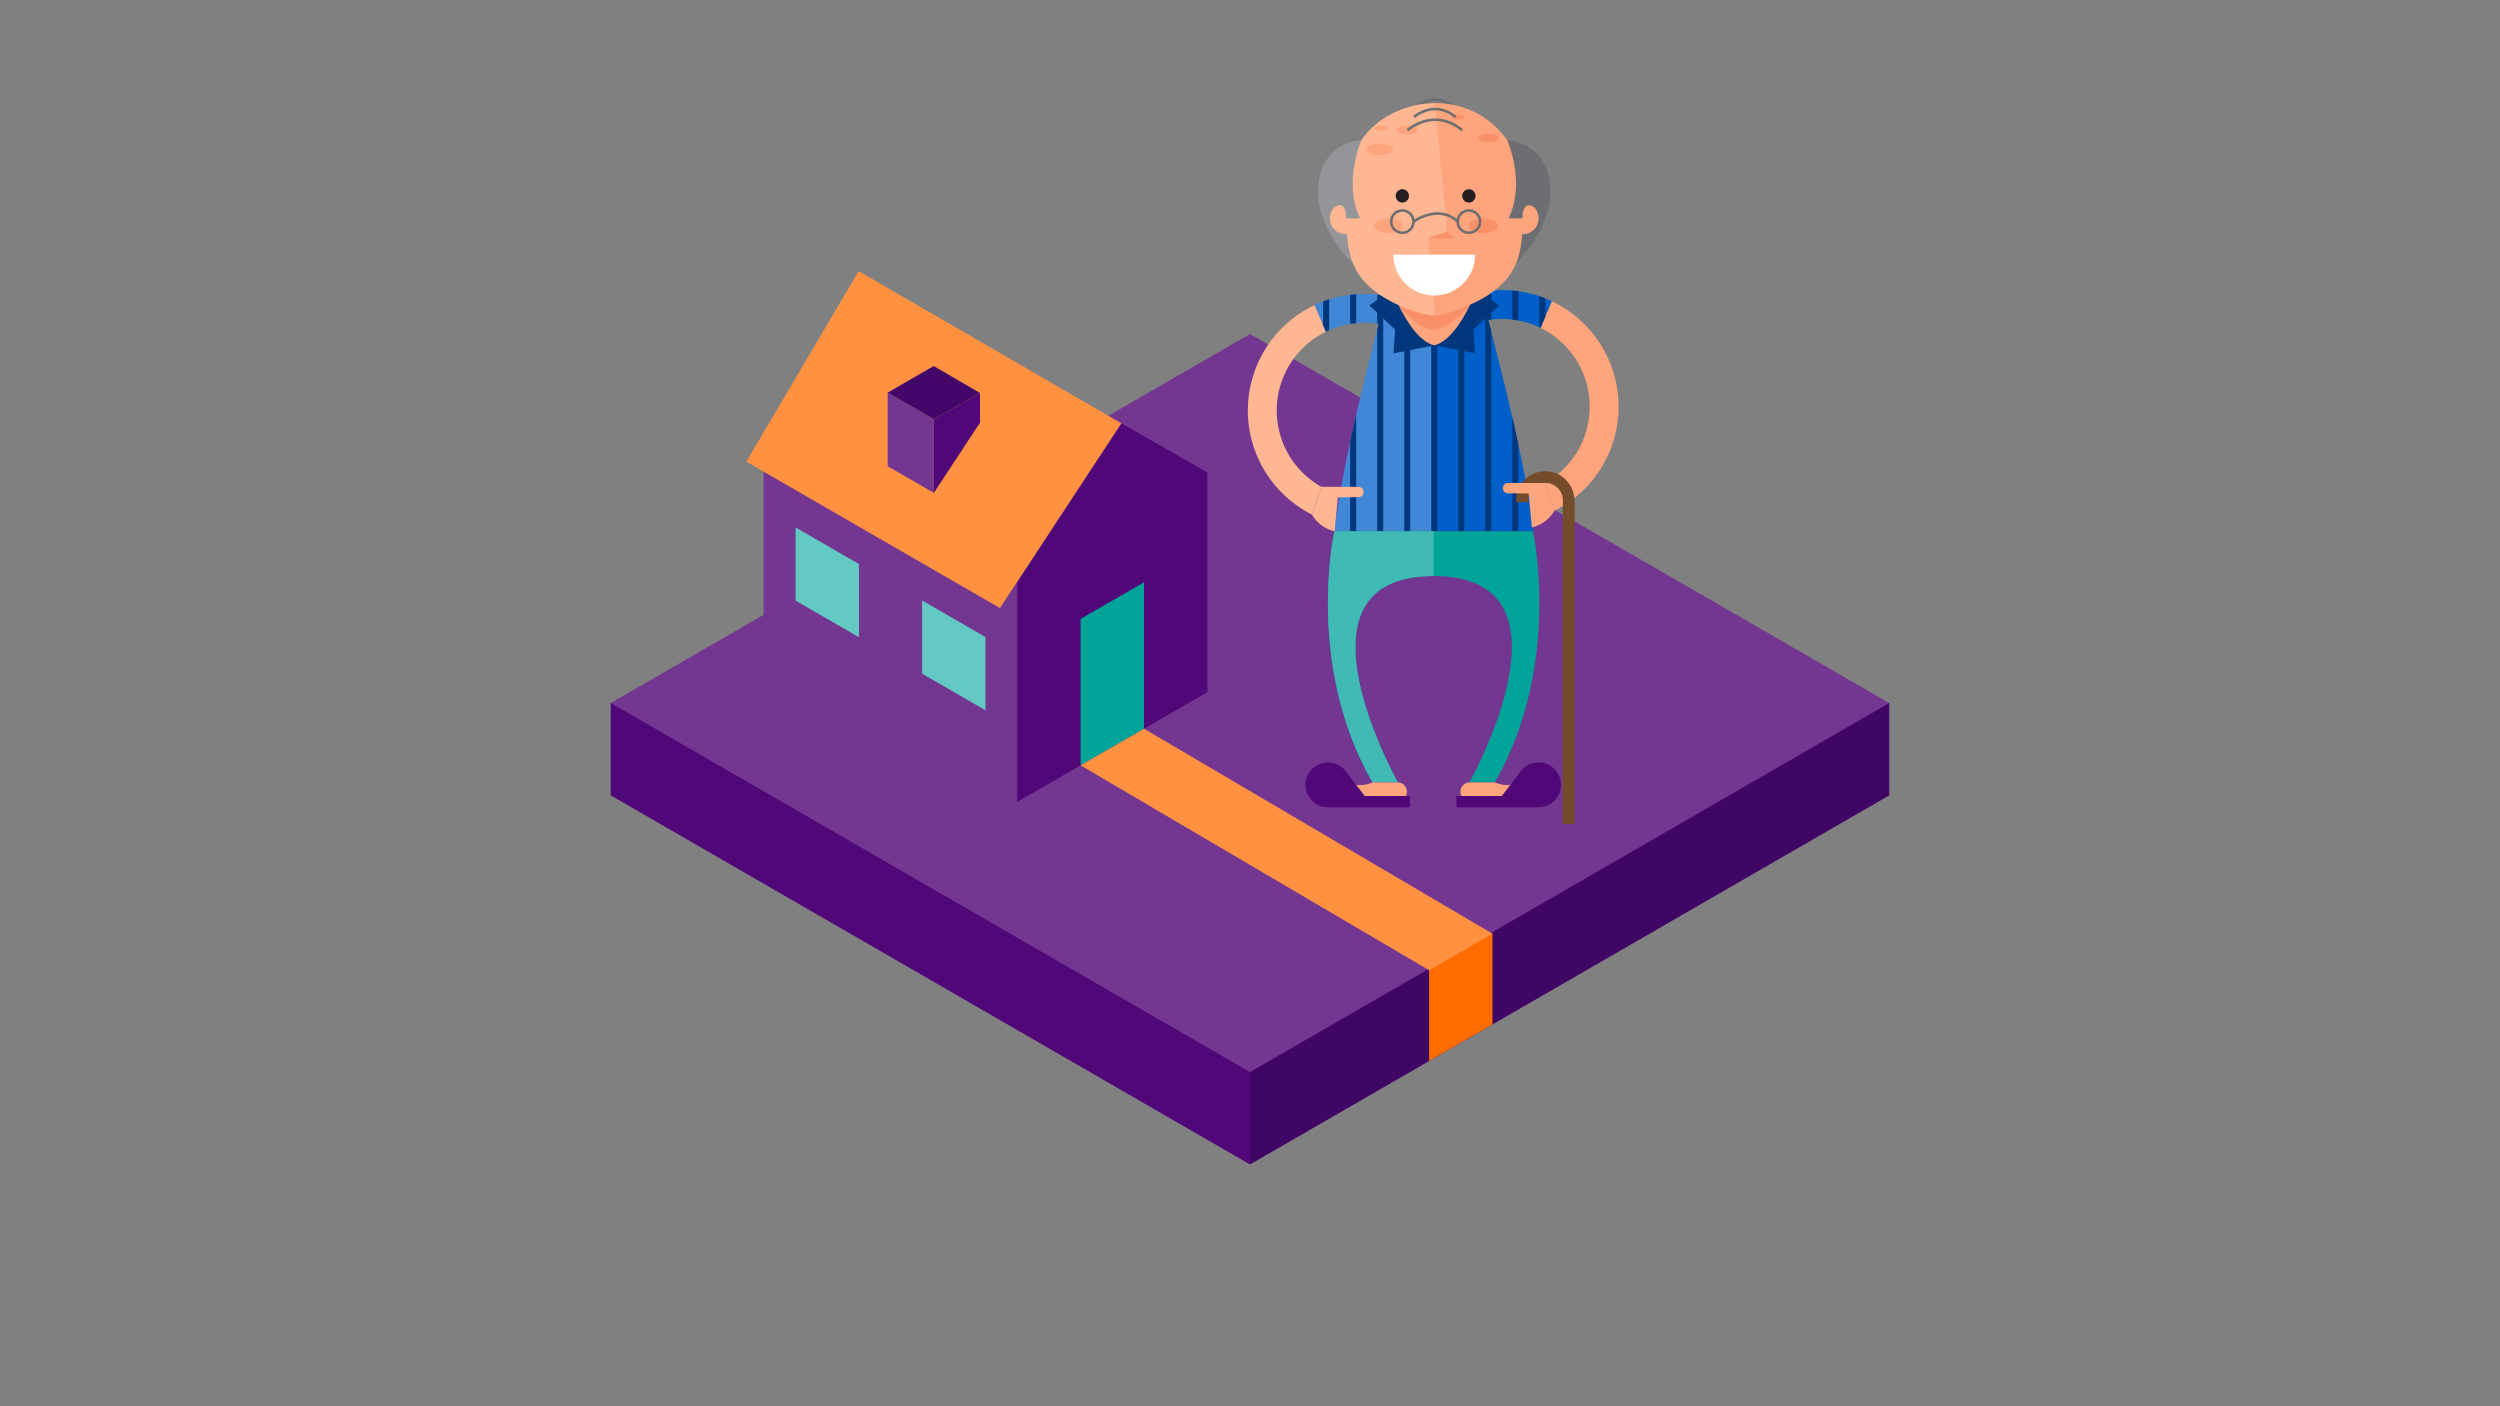 <svg id="Layer_1" data-name="Layer 1" xmlns="http://www.w3.org/2000/svg" xmlns:xlink="http://www.w3.org/1999/xlink" viewBox="0 0 1920 1080"><rect x="0" y="0" width="1920" height="1080" fill="#808080" stroke="none"/><defs><style>.cls-1,.cls-14{fill:none;}.cls-2{fill:#733791;}.cls-3{fill:#500778;}.cls-4{fill:#400666;}.cls-5{fill:#ff9141;}.cls-6{fill:#00a499;}.cls-7{fill:#64c8c3;}.cls-8{fill:#420768;}.cls-9{fill:#ff6d00;}.cls-10{fill:#939598;}.cls-11{fill:#6d6e71;}.cls-12{fill:#005fc8;}.cls-13{fill:#ffa57d;}.cls-14{stroke:#6d6e71;stroke-miterlimit:10;stroke-width:2px;}.cls-15{fill:#4187d7;}.cls-16{fill:#ffb692;}.cls-17{clip-path:url(#clip-path);}.cls-18{fill:#00377d;}.cls-19{fill:#f99067;}.cls-20{fill:#231f20;}.cls-21{fill:#fff;}.cls-22{fill:#41b9b4;}.cls-23{fill:#754c29;}</style><clipPath id="clip-path"><path class="cls-1" d="M1183.14,251.83l8.73-20.44a89.56,89.56,0,0,0-54.73-7.1c-.8-2.9-1.25-4.5-1.25-4.5l-20.1,11.31a89.32,89.32,0,0,0-11.9,6.7l-2.62,1.47-34.62-19.48s-.76,2.71-2.07,7.51a89.59,89.59,0,0,0-55.05,7l8.73,20.44a67.27,67.27,0,0,1,40.57-6c-10.64,40.43-28.92,113.86-34,159.25h153c-5.26-46.54-24.34-122.55-34.84-162.25a67.2,67.2,0,0,1,40.21,6Z"/></clipPath></defs><title>ilustracoes_caixa_am5SVG</title><polygon class="cls-2" points="960 256.5 469.09 539.93 469.09 610.79 960 894.21 1450.91 610.79 1450.91 539.93 960 256.5"/><polygon class="cls-3" points="960 894.21 469.09 610.79 469.09 539.93 960 823.36 960 894.21"/><polygon class="cls-4" points="960 894.21 1450.91 610.79 1450.91 539.93 960 823.36 960 894.21"/><polygon class="cls-2" points="781.22 615.89 586.46 503.45 586.46 334.78 781.22 447.22 781.22 615.89"/><polygon class="cls-3" points="861.17 325.1 781.22 447.21 781.22 615.87 927.29 531.54 927.29 362.89 861.17 325.1"/><polygon class="cls-5" points="573.18 354.55 659.45 208.26 861.17 325.1 767.94 466.99 573.18 354.55"/><polygon class="cls-6" points="829.88 587.78 829.88 475.32 878.6 447.22 878.6 559.65 829.88 587.78"/><polygon class="cls-7" points="708.19 461.18 708.19 517.4 756.88 545.51 756.88 489.29 708.19 461.18"/><polygon class="cls-7" points="610.99 405.06 610.99 461.28 659.68 489.39 659.68 433.17 610.99 405.06"/><polygon class="cls-2" points="717.18 378.52 717.18 321.97 681.72 301.5 681.72 358.05 717.18 378.52"/><polygon class="cls-3" points="752.64 301.84 717.18 321.97 717.18 378.52 752.64 324.61 752.64 301.84"/><polygon class="cls-8" points="681.72 301.5 717.18 321.97 752.64 301.84 717.09 281.08 681.72 301.5"/><polygon class="cls-5" points="878.6 559.65 829.88 587.78 1113.52 754.51 1146.23 717.07 878.6 559.65"/><polygon class="cls-9" points="1097.51 814.84 1097.51 745.2 1146.23 717.07 1146.23 786.75 1097.51 814.84"/><path class="cls-10" d="M1045.45,107.84s-29.18.26-32.83,33.58,26.6,61.1,26.6,61.1l1-47.34Z"/><path class="cls-11" d="M1157.45,107.84s29.18.26,32.83,33.58-26.6,61.1-26.6,61.1l-1-47.34Z"/><path class="cls-12" d="M1153.52,222.77a89.17,89.17,0,0,1,38.35,8.62l-8.73,20.44a67.27,67.27,0,0,0-87.43,26l-26.86,5.41A89.55,89.55,0,0,1,1153.52,222.77Z"/><path class="cls-13" d="M1243.06,312.3a89.51,89.51,0,0,1-49.24,79.95l-7.2-21.32a67.31,67.31,0,0,0-3.47-119.1l8.73-20.44A89.53,89.53,0,0,1,1243.06,312.3Z"/><path class="cls-14" d="M1087.7,82s13.71-12.28,28.52,0"/><path class="cls-15" d="M1047.89,225.72a89.17,89.17,0,0,0-38.35,8.62l8.73,20.44a67.27,67.27,0,0,1,87.43,26l26.86,5.41A89.55,89.55,0,0,0,1047.89,225.72Z"/><path class="cls-16" d="M958.35,315.25a89.51,89.51,0,0,0,49.24,79.95l7.2-21.32a67.31,67.31,0,0,1,3.47-119.1l-8.73-20.44A89.53,89.53,0,0,0,958.35,315.25Z"/><path class="cls-15" d="M1101.5,239.39l-34.84-19.6S1032.15,342.84,1024.79,408h76.71Z"/><path class="cls-12" d="M1101.05,239.39l34.84-19.6S1170.4,342.84,1177.76,408h-76.71Z"/><g class="cls-17"><rect class="cls-18" x="1016.15" y="187.23" width="4.64" height="281.74"/><rect class="cls-18" x="1036.91" y="187.23" width="4.64" height="281.74"/><rect class="cls-18" x="1057.67" y="187.23" width="4.64" height="281.74"/><rect class="cls-18" x="1078.43" y="187.23" width="4.64" height="281.74"/><rect class="cls-18" x="1099.18" y="187.23" width="4.64" height="281.74"/><rect class="cls-18" x="1119.94" y="187.23" width="4.64" height="281.74"/><rect class="cls-18" x="1140.7" y="187.23" width="4.64" height="281.74"/><rect class="cls-18" x="1161.45" y="187.23" width="4.64" height="281.74"/><rect class="cls-18" x="1182.21" y="187.23" width="4.64" height="281.74"/><polygon class="cls-18" points="1072.63 219.78 1051.73 234.57 1071.49 253.18 1070.13 271.39 1101.5 265.19 1095.05 255.41 1072.63 219.78"/><polygon class="cls-18" points="1130.38 219.78 1151.27 234.57 1131.51 253.18 1132.87 271.39 1101.5 265.19 1107.95 255.41 1130.38 219.78"/></g><path class="cls-6" d="M1177.31,408H1024.79s-22.74,102.47,29.32,192.85h19.45s-89.18-158.46,27.49-158.46,27.49,158.46,27.49,158.46H1148C1200,510.51,1177.31,408,1177.31,408Z"/><path class="cls-13" d="M1101.5,234.57H1074.3s12.16,27.33,27.21,30.62c15-3.29,27.21-30.62,27.21-30.62Z"/><path class="cls-19" d="M1101.5,215.49l-27.21,19.09s14.32,18.61,27.21,18.61c4,0,17.76-6,27.2-18.61Z"/><circle class="cls-16" cx="1033.53" cy="167.68" r="12.19" transform="translate(184.14 779.93) rotate(-45)"/><circle class="cls-13" cx="1169.48" cy="167.68" r="12.19" transform="translate(223.95 876.05) rotate(-45)"/><path class="cls-13" d="M1115.31,239.41c18.86-6.51,38.46-16.08,47.51-33.86,6.26-12.28,6.48-26.64,6.61-40.43.09-9.92.18-20-1.32-29.78a72.57,72.57,0,0,0-3.46-13.89c-6.21-17.05-20.27-30.92-37.16-37.55a69.44,69.44,0,0,0-26-4.68l-12.07,105.1,12.07,58c.3,0,.61,0,.91,0C1106.84,242.22,1111.12,240.85,1115.31,239.41Z"/><path class="cls-16" d="M1074.72,84.67c-12.64,5.17-24,14-30.91,25.77-9.37,15.9-10,35.31-9.91,53.76.07,16.82.8,35.5,11.65,49.32s30.13,22.87,46.64,27.25a40.11,40.11,0,0,0,9.68,1.55L1096.94,183l14.43-4.93-9.5-98.83h0A73.75,73.75,0,0,0,1074.72,84.67Z"/><circle class="cls-20" cx="1077" cy="150.44" r="5.12"/><ellipse class="cls-19" cx="1139.17" cy="173.38" rx="11.27" ry="5.7"/><ellipse class="cls-13" cx="1066.29" cy="173.38" rx="11.27" ry="5.7"/><polygon class="cls-19" points="1096.57 182.95 1116.85 182.95 1111 178.06 1096.57 182.95"/><path class="cls-21" d="M1101.5,226.94a31.37,31.37,0,0,0,31.37-31.37h-62.74A31.37,31.37,0,0,0,1101.5,226.94Z"/><path class="cls-22" d="M1024.79,408s-22.73,102.47,29.32,192.85h19.45s-89.18-158.46,27.49-158.46V408Z"/><path class="cls-13" d="M1078.95,603.56a7.07,7.07,0,0,0-5.53-2.66h-19.31s-12.41,5.59-19-1.64a9.73,9.73,0,1,0-7.6,15.8h45.91a7.08,7.08,0,0,0,5.53-11.5Z"/><path class="cls-13" d="M1123.16,603.56a7.07,7.07,0,0,1,5.53-2.66H1148s12.41,5.59,19-1.64a9.73,9.73,0,1,1,7.6,15.8h-45.91a7.08,7.08,0,0,1-5.53-11.5Z"/><circle class="cls-20" cx="1128.1" cy="150.44" r="5.12"/><path class="cls-16" d="M1043.19,373.88h-28.4l-7.2,21.32A27.19,27.19,0,0,0,1025,408l2.46-26.06,15.37-.1a3.94,3.94,0,0,0,.41,0,4,4,0,1,0,0-8Z"/><path class="cls-10" d="M1024.91,159.07s-10.66-49.92,20.54-51.22c0,0-14.24,32.83-.89,59.84h-10.64S1034.24,152.94,1024.91,159.07Z"/><path class="cls-11" d="M1178.24,159.07s10.66-49.92-20.54-51.22c0,0,14.24,32.83.89,59.84h10.64S1168.9,152.94,1178.24,159.07Z"/><ellipse class="cls-13" cx="1059.51" cy="114.7" rx="10.62" ry="4.34"/><ellipse class="cls-13" cx="1060.73" cy="98.34" rx="4.93" ry="2.01"/><ellipse class="cls-19" cx="1143.19" cy="105.94" rx="7.98" ry="3.26"/><ellipse class="cls-19" cx="1119.5" cy="89.89" rx="4.93" ry="2.01"/><ellipse class="cls-13" cx="1081.01" cy="99.95" rx="8.34" ry="3.41"/><path class="cls-14" d="M1081,99.95s20.14-18,41.9,0"/><path class="cls-14" d="M1085.94,89.89s15.4-13.8,32,0"/><path class="cls-23" d="M1188.84,362a22.4,22.4,0,0,0-24.44,22.31c0,.47,0,.93.07,1.4h9a12.72,12.72,0,0,1,1.2-6.95,13.66,13.66,0,0,1,12-7.89,13.44,13.44,0,0,1,13.61,13.44,13.61,13.61,0,0,1-.07,1.4h.07V632.89h9V384.83C1209.21,373.15,1200.48,363,1188.84,362Z"/><path class="cls-13" d="M1158.22,370.93h28.4l7.2,21.32a27.19,27.19,0,0,1-17.36,12.81L1174,379l-15.37-.1a3.94,3.94,0,0,1-.41,0,4,4,0,1,1,0-8Z"/><path class="cls-3" d="M1048.06,611.31l-13.9-18.16h0A17.23,17.23,0,1,0,1019.85,620h63.06v-8.65Z"/><path class="cls-3" d="M1153.39,611.31l13.9-18.16h0A17.23,17.23,0,1,1,1181.61,620h-63.06v-8.65Z"/><circle class="cls-14" cx="1077" cy="170.22" r="8.58"/><circle class="cls-14" cx="1128.1" cy="170.22" r="8.58"/><path class="cls-14" d="M1085.58,170.22s19.18-14.06,33.93,0"/></svg>
